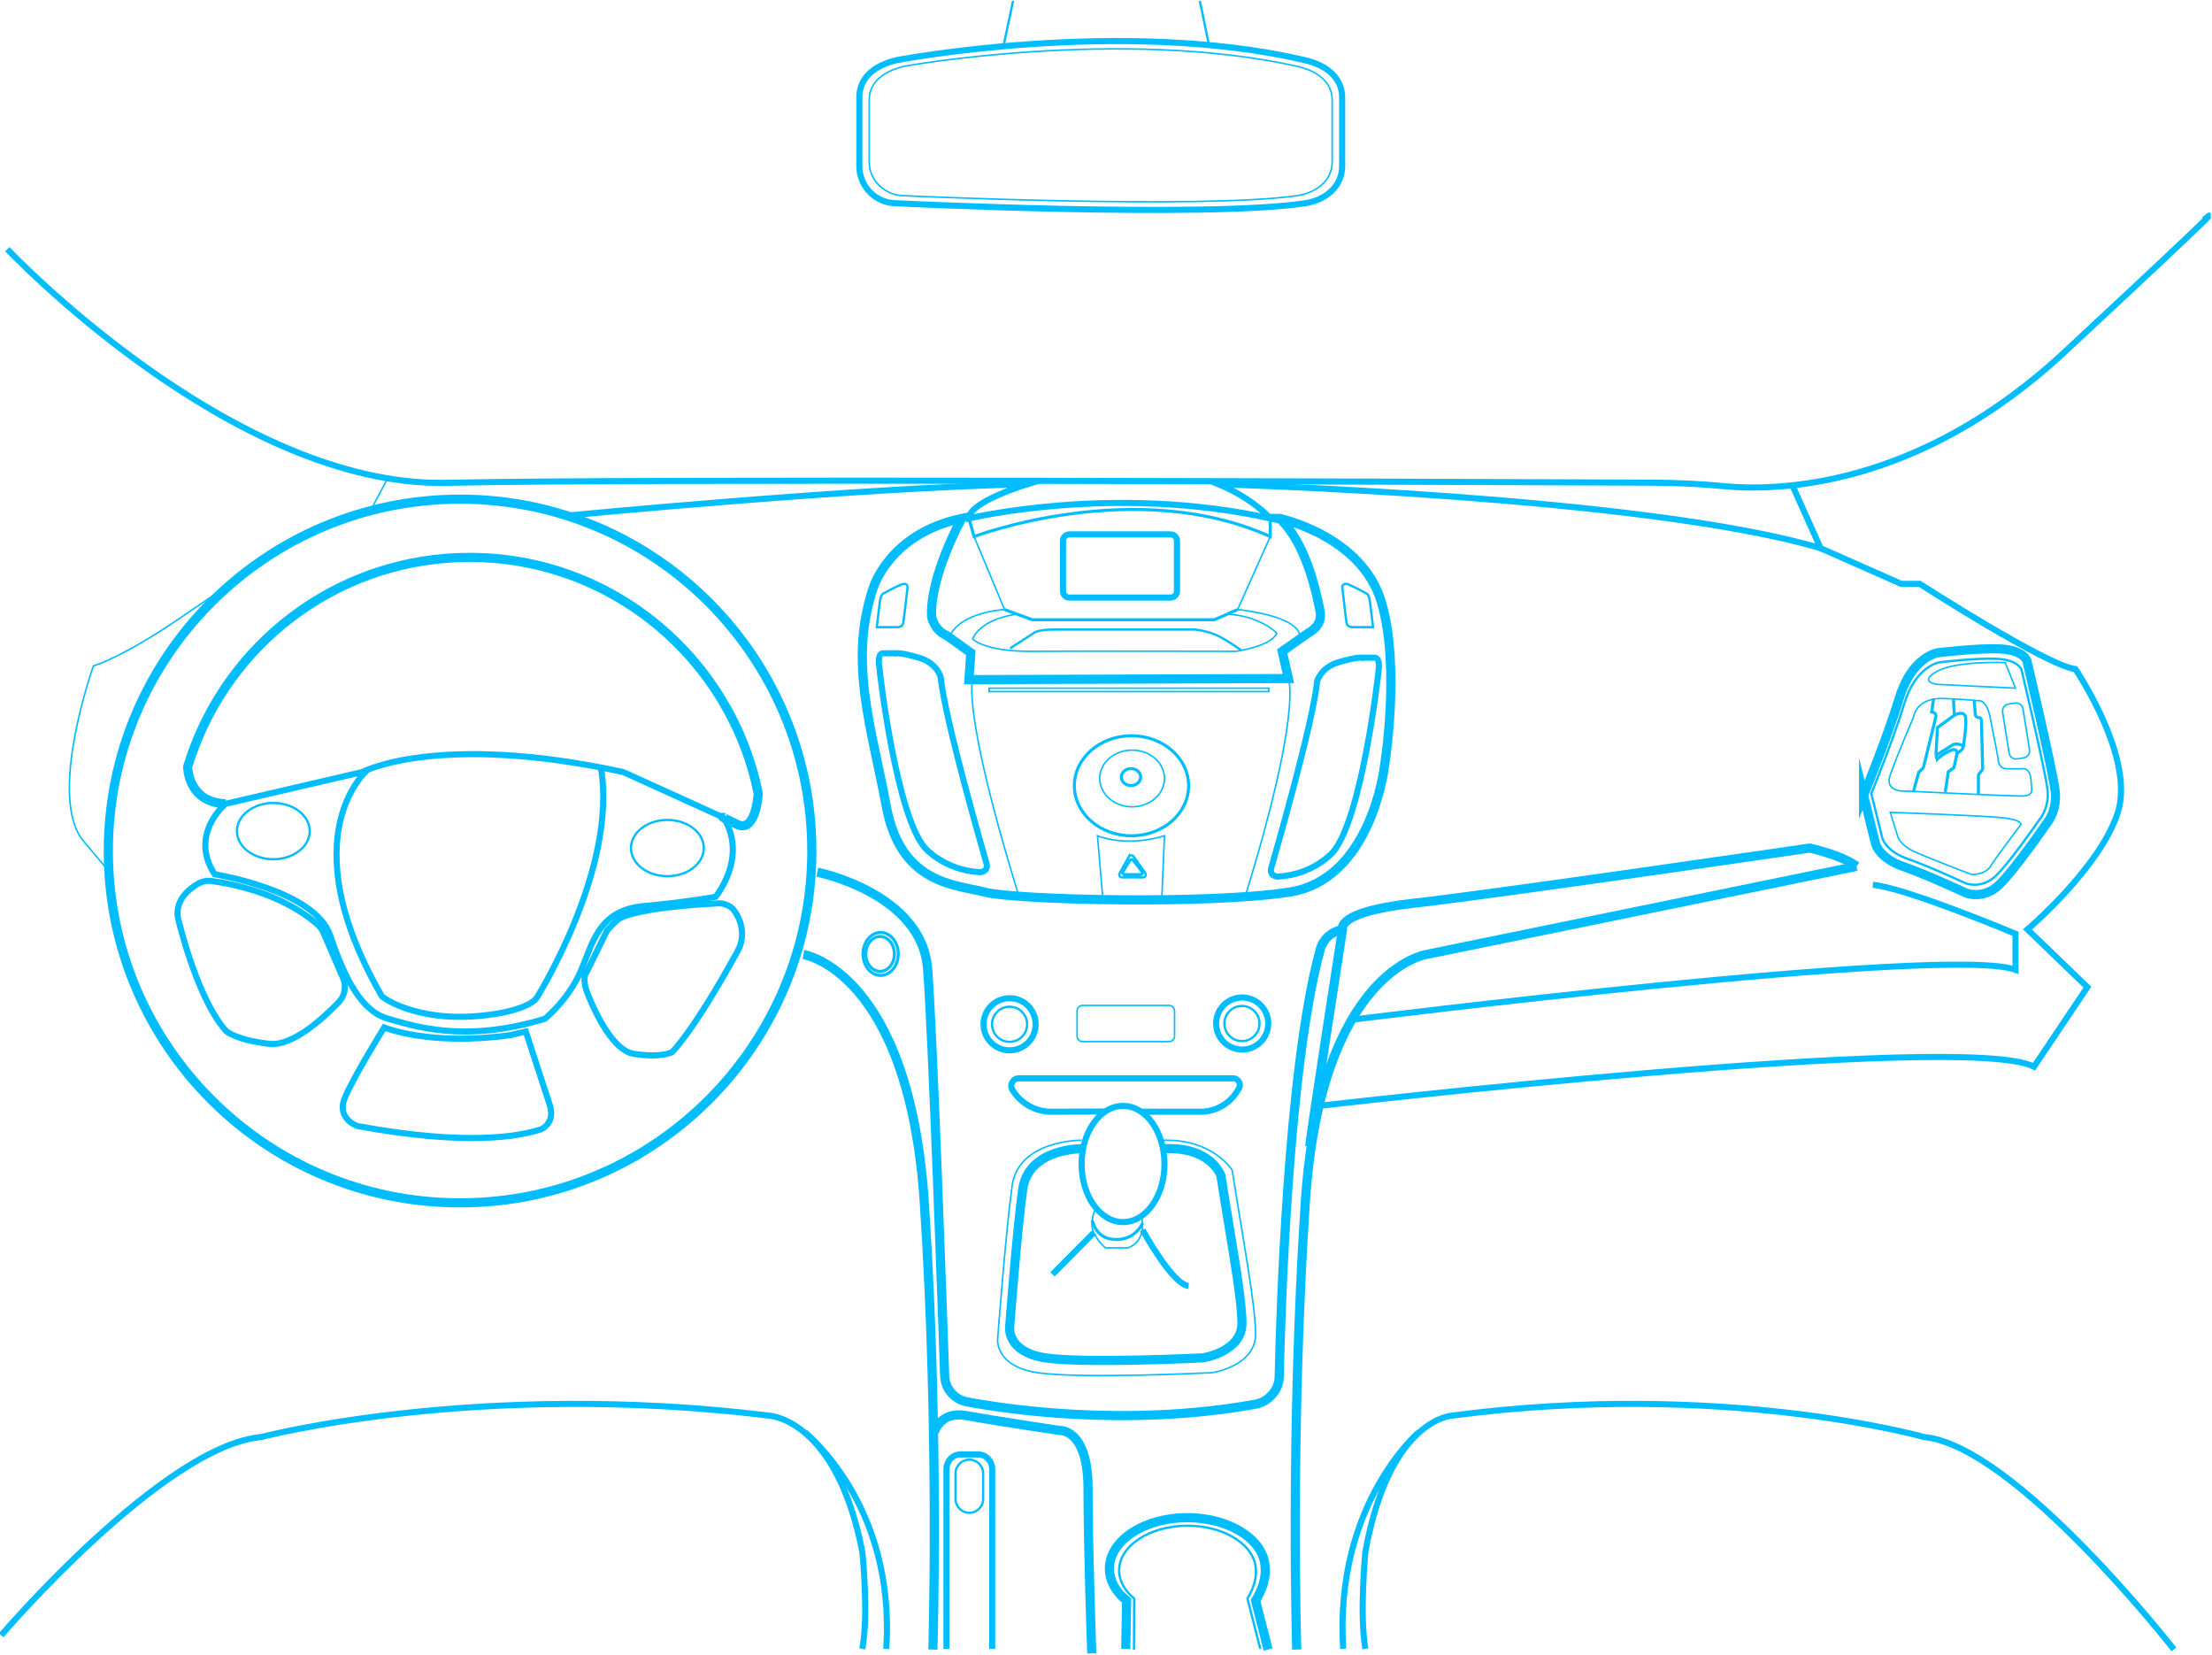 <svg width="1448" height="1083" viewBox="0 0 1448 1083" fill="none" xmlns="http://www.w3.org/2000/svg">
<g clip-path="url(#clip0_1838_599)">
<path d="M301.17 787.2C428.339 787.2 531.43 684.109 531.43 556.94C531.43 429.771 428.339 326.68 301.17 326.68C174.001 326.68 70.91 429.771 70.91 556.94C70.91 684.109 174.001 787.2 301.17 787.2Z" stroke="#00BDFF" stroke-width="6" stroke-miterlimit="10"/>
<path d="M147.65 526.05C122.63 524.95 122.87 501.78 122.87 501.78C124.22 497.3 125.73 492.9 127.39 488.56C155.13 416.18 225.26 364.78 307.41 364.78C400.79 364.78 478.66 431.2 496.35 519.37C496.35 519.37 494.92 545.61 482.47 539.51C470.02 533.41 473.68 535.07 473.68 535.07" stroke="#00BDFF" stroke-width="6" stroke-miterlimit="10"/>
<path d="M407.97 505.26L473.67 535.08C489.83 561.22 468.44 586.88 468.44 586.88C468.44 586.88 451.33 590.21 421.39 592.98C391.45 595.75 388.12 617.3 380.04 635.83C371.96 654.36 356.75 666.72 356.75 666.72C303.52 682.88 271.21 671.47 254.1 666.72C236.99 661.97 226.06 641.53 216.08 612.07C206.1 582.61 140.52 572.15 140.52 572.15C123.41 546.01 147.65 526.05 147.65 526.05L237.21 505.26C237.21 505.26 286.59 478.89 407.97 505.26Z" stroke="#00BDFF" stroke-width="4" stroke-miterlimit="10"/>
<path d="M393.33 502.32C404.66 567.92 351.43 652.93 351.43 652.93C344.82 662.37 308.48 668.03 283.94 664.26C259.4 660.49 249.96 651.99 249.96 651.99C189.08 546.27 240.76 503.7 240.76 503.7" stroke="#00BDFF" stroke-width="4" stroke-miterlimit="10"/>
<path d="M178.92 562.32C192.081 562.32 202.75 554.078 202.75 543.91C202.75 533.742 192.081 525.5 178.92 525.5C165.759 525.5 155.09 533.742 155.09 543.91C155.09 554.078 165.759 562.32 178.92 562.32Z" stroke="#00BDFF" stroke-width="1.5" stroke-miterlimit="10"/>
<path d="M436.88 573.42C450.041 573.42 460.71 565.178 460.71 555.01C460.71 544.842 450.041 536.6 436.88 536.6C423.719 536.6 413.05 544.842 413.05 555.01C413.05 565.178 423.719 573.42 436.88 573.42Z" stroke="#00BDFF" stroke-width="1.5" stroke-miterlimit="10"/>
<path d="M116.86 602.43C113.61 589.85 123.39 581.98 129.63 578.35C132.41 576.74 135.67 576.13 138.85 576.59C180.73 582.71 201.22 599.28 207.91 605.11C209.53 606.52 210.8 608.27 211.65 610.24L224.58 640.18C226.87 645.49 225.77 651.66 221.77 655.83C211.62 666.41 191.56 684.83 176.34 683.14C155.1 680.78 148.49 675.09 148.49 675.09C148.49 675.09 131.97 660.96 116.87 602.43H116.86Z" stroke="#00BDFF" stroke-width="4" stroke-miterlimit="10"/>
<path d="M482.82 622.53C489.09 611.09 484.05 600.12 479.97 595.08C478.15 592.84 473.46 591.02 470.7 591.16C434.18 592.94 412.62 597.1 405.47 601.14C403.74 602.12 398.53 607.5 397.27 609.2L384.27 635.71C380.87 640.31 383.31 647.09 385.39 652.12C390.67 664.86 401.83 687.6 414.79 689.65C432.87 692.5 439.92 688.58 439.92 688.58C439.92 688.58 453.63 675.72 482.81 622.53H482.82Z" stroke="#00BDFF" stroke-width="4" stroke-miterlimit="10"/>
<path d="M334.14 677.42C281.46 684.81 251.5 672.43 251.5 672.43C251.5 672.43 231.54 704.51 225.76 718.41C219.98 732.31 234.04 736.94 234.04 736.94C305.68 750.13 339.9 743.71 354.16 739.08C354.16 739.08 363.78 735.16 359.86 723.04C355.94 710.92 344.18 675.08 344.18 675.08L334.15 677.42H334.14Z" stroke="#00BDFF" stroke-width="4" stroke-miterlimit="10"/>
<path d="M4.81 163.08C4.81 163.08 152.22 319.2 292.57 315.99C414.65 313.2 945.9 315.3 1082.14 315.89C1097.62 315.96 1113.09 316.69 1128.5 318.16C1163.14 321.47 1255.3 319.85 1351.46 230.44C1473.36 117.09 1442.81 143.83 1442.81 143.83" stroke="#00BDFF" stroke-width="4" stroke-miterlimit="10"/>
<path d="M837.71 339.28C837.71 339.28 891.41 350.69 904.24 393.93C917.07 437.18 906.14 502.31 906.14 502.31C906.14 502.31 897.59 575.64 843.88 583.87C790.18 592.1 664.24 588.94 644.75 583.87C625.26 578.8 589.62 578.8 580.12 527.47C570.62 476.14 555.41 433.37 571.57 384.9C571.57 384.9 582.03 349.26 629.55 339.28C629.55 339.28 608.64 376.82 609.83 403.68C609.83 403.68 611.49 412.47 619.57 415.8L635.49 427.21L634.3 444.79L843.41 444.08L839.37 426.26L856.95 413.9C856.95 413.9 866.22 409.62 864.08 399.64C861.94 389.66 855.76 356.39 837.7 339.28H837.71Z" stroke="#00BDFF" stroke-width="6" stroke-miterlimit="10"/>
<path d="M637.63 351.16L657.59 398.92C657.59 398.92 628.05 400.4 621.43 417.13" stroke="#00BDFF" stroke-miterlimit="10"/>
<path d="M831.53 351.16L810.14 398.92C810.14 398.92 851.25 402.78 851.01 417.13" stroke="#00BDFF" stroke-miterlimit="10"/>
<path d="M665.71 401.91C640.76 405.47 636.68 418.17 636.68 418.17C636.68 418.17 644.28 426.49 675.41 426.25C706.54 426.01 808.95 426.25 808.95 426.25C808.95 426.25 832.14 423.15 835.8 414.36C835.8 414.36 825.16 403.09 803.3 401.9" stroke="#00BDFF" stroke-miterlimit="10"/>
<path d="M661.16 424.35L676.61 414.37C676.61 414.37 678.51 411.99 690.15 411.99H782.11C782.11 411.99 790.19 412.7 797.08 416.03C803.97 419.36 812.59 425.64 812.59 425.64" stroke="#00BDFF" stroke-width="1.5" stroke-miterlimit="10"/>
<path d="M629.55 339.28H634.3L637.63 351.16C637.63 351.16 743.13 311.24 831.53 351.16V339.28H837.71" stroke="#00BDFF" stroke-width="2" stroke-miterlimit="10"/>
<path d="M766.3 349.73H700.01C697.713 349.73 695.85 351.593 695.85 353.89V386.92C695.85 389.218 697.713 391.08 700.01 391.08H766.3C768.598 391.08 770.46 389.218 770.46 386.92V353.89C770.46 351.593 768.598 349.73 766.3 349.73Z" stroke="#00BDFF" stroke-width="4" stroke-miterlimit="10"/>
<path d="M657.59 398.92L675.65 405.58H794.94L810.15 398.92" stroke="#00BDFF" stroke-width="2" stroke-miterlimit="10"/>
<path d="M636.68 444.78C636.68 444.78 629.51 465.4 667.02 586.56" stroke="#00BDFF" stroke-miterlimit="10"/>
<path d="M843.41 444.07C843.41 444.07 852.64 465.4 815.14 586.56" stroke="#00BDFF" stroke-miterlimit="10"/>
<path d="M830.58 450.37H647.49V452.61H830.58V450.37Z" stroke="#00BDFF" stroke-miterlimit="10"/>
<path d="M741.08 528.01C752.794 528.01 762.29 519.7 762.29 509.45C762.29 499.2 752.794 490.89 741.08 490.89C729.366 490.89 719.87 499.2 719.87 509.45C719.87 519.7 729.366 528.01 741.08 528.01Z" stroke="#00BDFF" stroke-miterlimit="10"/>
<path d="M740.37 514.1C743.866 514.1 746.7 511.62 746.7 508.56C746.7 505.5 743.866 503.02 740.37 503.02C736.874 503.02 734.04 505.5 734.04 508.56C734.04 511.62 736.874 514.1 740.37 514.1Z" stroke="#00BDFF" stroke-width="2" stroke-miterlimit="10"/>
<path d="M740.68 546.96C761.336 546.96 778.08 532.306 778.08 514.23C778.08 496.154 761.336 481.5 740.68 481.5C720.025 481.5 703.28 496.154 703.28 514.23C703.28 532.306 720.025 546.96 740.68 546.96Z" stroke="#00BDFF" stroke-width="2" stroke-miterlimit="10"/>
<path d="M760.48 588.94L762.28 546.97C736.28 554.81 718.42 546.97 718.42 546.97L721.97 588.75" stroke="#00BDFF" stroke-miterlimit="10"/>
<path d="M738.92 560.69L732.92 571.43C732.23 572.67 733.12 574.2 734.54 574.2H748.16C749.67 574.2 750.55 572.5 749.68 571.27L742.06 560.53C741.27 559.42 739.59 559.51 738.92 560.7V560.69Z" stroke="#00BDFF" stroke-width="1.5" stroke-miterlimit="10"/>
<path d="M739.53 563.17L735.02 570.5C734.5 571.35 735.17 572.39 736.24 572.39H746.48C747.61 572.39 748.28 571.23 747.62 570.39L741.9 563.06C741.31 562.3 740.04 562.36 739.54 563.17H739.53Z" stroke="#00BDFF" stroke-width="2" stroke-miterlimit="10"/>
<path d="M878.64 384.14C878.64 384.14 878.82 381.04 882.56 382.46C886.3 383.89 894.68 388.52 894.68 388.52C894.68 388.52 896.11 388.88 896.82 394.04C897.53 399.2 898.78 410.44 898.78 410.44H886.48C886.48 410.44 882.02 410.97 881.49 407.77C880.96 404.56 878.64 384.14 878.64 384.14Z" stroke="#00BDFF" stroke-width="1.5" stroke-miterlimit="10"/>
<path d="M594.12 384.14C594.12 384.14 593.94 381.04 590.2 382.46C586.46 383.89 578.08 388.52 578.08 388.52C578.08 388.52 576.65 388.88 575.94 394.04C575.23 399.2 573.98 410.44 573.98 410.44H586.28C586.28 410.44 590.74 410.97 591.27 407.77C591.8 404.57 594.12 384.14 594.12 384.14Z" stroke="#00BDFF" stroke-width="1.5" stroke-miterlimit="10"/>
<path d="M586.48 427.54H578.46C578.46 427.54 574.68 426.6 575.39 434.62C576.1 442.64 586.95 533.82 605.6 555.02C605.6 555.02 618.34 569.61 641.47 570.79C641.47 570.79 647.37 570.79 645.72 564.89C644.07 558.99 618.82 472.15 615.75 443.12C615.75 443.12 613.63 433.92 601.36 430.38C589.09 426.84 586.49 427.55 586.49 427.55L586.48 427.54Z" stroke="#00BDFF" stroke-width="4" stroke-miterlimit="10"/>
<path d="M891.48 430.43H899.5C899.5 430.43 903.28 429.49 902.57 437.51C901.86 445.53 891.01 536.71 872.36 557.91C872.36 557.91 859.62 572.5 836.49 573.68C836.49 573.68 830.59 573.68 832.24 567.78C833.89 561.88 859.14 475.04 862.21 446.01C862.21 446.01 864.33 436.81 876.6 433.27C888.87 429.73 891.47 430.44 891.47 430.44L891.48 430.43Z" stroke="#00BDFF" stroke-width="4" stroke-miterlimit="10"/>
<path d="M71.32 570.78C71.32 570.78 78.97 579.05 54.74 550.53C30.51 522.01 61.16 435.76 61.16 435.76C61.16 435.76 78.88 430.93 116.22 405.58L153.55 380.23" stroke="#00BDFF" stroke-miterlimit="10"/>
<path d="M1173.95 319.04L1191.77 358.76C1076.28 324.54 797.79 316.94 797.79 316.94C820.6 326.44 831.53 339.28 831.53 339.28C728.88 316.47 634.3 339.28 634.3 339.28C634.3 328.35 672.32 316.94 672.32 316.94C561.35 319.01 371 337.47 371 337.47" stroke="#00BDFF" stroke-width="4" stroke-miterlimit="10"/>
<path d="M1191.77 358.76L1244.52 382.09H1256.64C1256.64 382.09 1340.05 435.75 1358.58 437.89C1358.58 437.89 1397.79 495.63 1386.38 531.63C1374.97 567.63 1327.21 608.26 1327.21 608.26L1366.42 646.04L1331.49 698.08C1285.87 674.56 863.45 723.74 863.45 723.74" stroke="#00BDFF" stroke-width="4" stroke-miterlimit="10"/>
<path d="M253.76 313.07L242.94 333.42" stroke="#00BDFF" stroke-miterlimit="10"/>
<path d="M525.95 624.67C525.95 624.67 595.1 635.36 605.08 787.2C615.06 939.04 610.66 1079.52 610.66 1079.52" stroke="#00BDFF" stroke-width="6" stroke-miterlimit="10"/>
<path d="M848.86 1079.52C848.86 1079.52 844.46 939.04 854.44 787.2C864.42 635.36 933.57 624.67 933.57 624.67L1215.29 566.97" stroke="#00BDFF" stroke-width="6" stroke-miterlimit="10"/>
<path d="M857.43 750.13C857.43 745.85 878.82 608.27 878.82 608.27C878.82 608.27 873.83 596.85 925.16 591.15C976.49 585.45 1184.65 555.01 1184.65 555.01C1184.65 555.01 1206.04 559.71 1215.3 566.97" stroke="#00BDFF" stroke-width="6" stroke-miterlimit="10"/>
<path d="M884.83 667.36C884.83 667.36 1275.63 618.31 1319.37 634.65V611.13C1319.37 611.13 1248.08 581.19 1225.98 579.05" stroke="#00BDFF" stroke-width="4" stroke-miterlimit="10"/>
<path d="M1219.93 520.59L1227.77 552.31C1227.77 552.31 1230.27 561.67 1245.59 566.97C1260.92 572.27 1286.94 584.39 1286.94 584.39C1286.94 584.39 1298.35 589.02 1308.68 579.04C1319.02 569.06 1339.33 539.52 1339.33 539.52C1339.33 539.52 1346.82 531.28 1345.39 518.09C1343.96 504.9 1326.86 432.55 1326.86 432.55C1326.86 432.55 1324.72 425.42 1309.39 424.71C1294.06 424 1268.4 427.21 1268.4 427.21C1268.4 427.21 1251.65 429.71 1243.45 456.44C1235.25 483.17 1219.93 520.6 1219.93 520.6V520.59Z" stroke="#00BDFF" stroke-width="6" stroke-miterlimit="10"/>
<path d="M1224.98 519.34L1232.19 548.51C1232.19 548.51 1234.48 557.12 1248.58 561.99C1262.67 566.86 1286.6 578.01 1286.6 578.01C1286.6 578.01 1297.09 582.27 1306.59 573.09C1316.09 563.91 1334.78 536.74 1334.78 536.74C1334.78 536.74 1341.66 529.16 1340.35 517.04C1339.04 504.91 1323.31 438.37 1323.31 438.37C1323.31 438.37 1321.34 431.81 1307.25 431.16C1293.16 430.5 1269.56 433.45 1269.56 433.45C1269.56 433.45 1254.15 435.74 1246.62 460.33C1239.08 484.91 1224.99 519.33 1224.99 519.33L1224.98 519.34Z" stroke="#00BDFF" stroke-width="1.5" stroke-miterlimit="10"/>
<path d="M1237.39 531.64L1242.38 547.68C1242.38 547.68 1243.81 553.03 1253.07 557.3C1262.34 561.58 1290.5 572.27 1290.5 572.27C1290.5 572.27 1299.41 572.72 1302.98 566.97C1306.54 561.22 1322.94 539.52 1322.94 539.52C1322.94 539.52 1323.65 536.63 1311.18 535.2C1298.7 533.77 1237.4 531.64 1237.4 531.64H1237.39Z" stroke="#00BDFF" stroke-miterlimit="10"/>
<path d="M1268.05 447.87C1268.05 447.87 1255.34 446.36 1268.05 439.32C1280.76 432.28 1312.6 433.62 1312.6 433.62L1319.37 450.37L1268.04 447.87H1268.05Z" stroke="#00BDFF" stroke-miterlimit="10"/>
<path d="M1252.72 468.9C1252.72 468.9 1254.5 456.42 1272.32 457.14C1290.14 457.86 1294.42 458.57 1294.42 458.57C1294.42 458.57 1300.12 456.79 1302.62 468.91C1305.12 481.03 1307.97 496.36 1307.97 496.36C1307.97 496.36 1307.61 503.13 1314.03 503.13H1322.95C1322.95 503.13 1328.65 501.53 1329.36 509.46C1330.07 517.39 1331.87 520.95 1322.95 520.95C1314.03 520.95 1248.09 517.74 1248.09 517.74C1248.09 517.74 1233.12 519.17 1237.4 507.05C1241.68 494.93 1252.73 468.91 1252.73 468.91L1252.72 468.9Z" stroke="#00BDFF" stroke-miterlimit="10"/>
<path d="M1319 460.104L1314.77 460.775C1312.25 461.176 1310.52 463.548 1310.93 466.074L1315.17 492.819C1315.57 495.344 1317.94 497.066 1320.47 496.666L1324.7 495.995C1327.22 495.594 1328.94 493.221 1328.54 490.696L1324.3 463.951C1323.9 461.425 1321.52 459.703 1319 460.104Z" stroke="#00BDFF" stroke-miterlimit="10"/>
<path d="M1265.79 457.11C1265.79 457.49 1264.48 465.92 1264.48 465.92L1265.49 466.19C1266.77 466.53 1267.54 467.9 1267.21 469.25L1259.29 501.56C1259.11 502.29 1258.72 502.95 1258.18 503.43L1256.05 505.34L1252.49 518.3" stroke="#00BDFF" stroke-width="2" stroke-miterlimit="10"/>
<path d="M1278.74 457.73L1279.33 468.07" stroke="#00BDFF" stroke-width="2" stroke-miterlimit="10"/>
<path d="M1281.12 493.02L1279.04 502.41L1275.41 505.03L1273.39 518.3" stroke="#00BDFF" stroke-width="2" stroke-miterlimit="10"/>
<path d="M1267.29 494.33L1268.05 496.94C1268.05 496.94 1269.83 494.8 1275.65 491.71C1281.47 488.62 1281.12 493.02 1281.12 493.02C1281.12 493.02 1284.87 490.73 1285.15 489.03M1267.29 494.33L1278.74 487.2C1278.74 487.2 1280.88 486.31 1284.21 487.71C1284.99 488.04 1285.24 488.51 1285.15 489.03M1267.29 494.33L1268.29 476.15L1279.34 468.07C1279.34 468.07 1284.33 465.22 1286.23 468.07C1288.13 470.92 1285.15 489.03 1285.15 489.03" stroke="#00BDFF" stroke-width="2" stroke-miterlimit="10"/>
<path d="M1292.29 458.32L1293.12 468.07C1293.12 468.07 1293.71 469.5 1294.66 469.5H1294.99C1296.13 469.5 1297.06 470.41 1297.09 471.55L1297.85 502.81C1297.86 503.32 1297.69 503.82 1297.36 504.21L1295.57 506.34C1295.25 506.72 1295.08 507.2 1295.08 507.69V519.92" stroke="#00BDFF" stroke-width="2" stroke-miterlimit="10"/>
<path d="M534.98 570.78C534.98 570.78 603.42 584.51 607.22 633.94C610.63 678.25 617.09 862.71 618.39 900.45C618.54 904.81 620.28 908.96 623.28 912.13C625.86 914.85 629.23 916.7 632.91 917.4C654.71 921.54 735.53 934.55 821.87 918.97C825.26 918.36 828.41 916.81 830.94 914.47L831.65 913.81C835.2 910.52 837.27 905.93 837.38 901.09C838.19 863.94 842.91 699.23 864.25 621.34C865.96 615.09 870.92 610.25 877.21 608.69L878.82 608.29" stroke="#00BDFF" stroke-width="6" stroke-miterlimit="10"/>
<path d="M708.02 751.79C708.02 751.79 673.28 751.31 669.47 778.4C665.66 805.49 660.92 868.7 660.92 868.7C660.92 868.7 659.07 884.86 684.47 888.66C709.87 892.46 787.34 888.66 787.34 888.66C787.34 888.66 813.48 884.86 813 865.37C812.52 845.88 805.87 812.14 799.22 769.37C799.22 769.37 792.85 750.36 762.29 751.79" stroke="#00BDFF" stroke-width="6" stroke-miterlimit="10"/>
<path d="M735.15 799.79C750.134 799.79 762.28 782.768 762.28 761.77C762.28 740.772 750.134 723.75 735.15 723.75C720.167 723.75 708.02 740.772 708.02 761.77C708.02 782.768 720.167 799.79 735.15 799.79Z" stroke="#00BDFF" stroke-width="4" stroke-miterlimit="10"/>
<path d="M717.23 790.76C717.23 790.76 712.72 799.66 716.04 806.72C719.36 813.78 723.8 816.66 723.8 816.66H738.14C738.14 816.66 750.95 813.62 747.26 795.79" stroke="#00BDFF" stroke-miterlimit="10"/>
<path d="M714.82 798.61C715.83 800.45 717.67 811.2 730.74 811.2C743.81 811.2 747.94 800.42 747.94 800.42" stroke="#00BDFF" stroke-width="2" stroke-miterlimit="10"/>
<path d="M716.05 806.72L688.96 834.01" stroke="#00BDFF" stroke-width="4" stroke-miterlimit="10"/>
<path d="M747.94 804.9C747.94 804.9 767.4 840.66 778.08 841.61" stroke="#00BDFF" stroke-width="4" stroke-miterlimit="10"/>
<path d="M708.02 746.21C708.02 746.21 666.79 745.85 662.57 775.93C658.35 806.01 653.07 876.19 653.07 876.19C653.07 876.19 651.02 894.13 679.22 898.35C707.42 902.57 793.43 898.35 793.43 898.35C793.43 898.35 822.45 894.13 821.92 872.49C821.39 850.86 814.01 813.39 806.62 765.9C806.62 765.9 793.86 744.71 759.93 746.29" stroke="#00BDFF" stroke-miterlimit="10"/>
<path d="M611.62 937.38C611.62 937.38 615.29 923.3 632.4 926.42C649.51 929.54 693.71 936.19 693.71 936.19C693.71 936.19 712.24 934.76 712.24 974.21C712.24 1013.66 714.69 1082.09 714.69 1082.09" stroke="#00BDFF" stroke-width="6" stroke-miterlimit="10"/>
<path d="M619.57 1079.07V961.55C619.57 956.2 623.61 951.87 628.6 951.87H640.48C645.47 951.87 649.51 956.21 649.51 961.55V1079.07" stroke="#00BDFF" stroke-width="4" stroke-miterlimit="10"/>
<path d="M643.57 964.29C643.57 959.303 639.527 955.26 634.54 955.26C629.553 955.26 625.51 959.303 625.51 964.29V981.02C625.51 986.007 629.553 990.05 634.54 990.05C639.527 990.05 643.57 986.007 643.57 981.02V964.29Z" stroke="#00BDFF" stroke-width="1.5" stroke-miterlimit="10"/>
<path d="M830.11 1079.52L821.93 1047.5C829.44 1035.24 828.21 1026.59 828.21 1026.59C828.21 1008.16 805.38 993.22 777.22 993.22C749.06 993.22 726.23 1008.16 726.23 1026.59C726.23 1034.51 730.44 1041.78 737.48 1047.5L736.95 1079.08" stroke="#00BDFF" stroke-width="6" stroke-miterlimit="10"/>
<path d="M765.21 657.99H708.71C706.694 657.99 705.06 659.624 705.06 661.64V678.04C705.06 680.056 706.694 681.69 708.71 681.69H765.21C767.226 681.69 768.86 680.056 768.86 678.04V661.64C768.86 659.624 767.226 657.99 765.21 657.99Z" stroke="#00BDFF" stroke-miterlimit="10"/>
<path d="M813.15 686.89C822.567 686.89 830.2 679.256 830.2 669.84C830.2 660.424 822.567 652.79 813.15 652.79C803.734 652.79 796.1 660.424 796.1 669.84C796.1 679.256 803.734 686.89 813.15 686.89Z" stroke="#00BDFF" stroke-width="4" stroke-miterlimit="10"/>
<path d="M660.89 687.38C670.306 687.38 677.94 679.746 677.94 670.33C677.94 660.914 670.306 653.28 660.89 653.28C651.473 653.28 643.84 660.914 643.84 670.33C643.84 679.746 651.473 687.38 660.89 687.38Z" stroke="#00BDFF" stroke-width="4" stroke-miterlimit="10"/>
<path d="M854.34 133.02C867.58 131.04 878.58 122.17 878.58 108.78V63.63C878.58 50.24 867.38 42.43 854.34 39.39C733.63 11.23 586.78 39.39 586.78 39.39C573.35 42.6 562.54 50.24 562.54 63.63V108.78C562.54 122.17 573.39 133.02 586.78 133.02C586.78 133.02 788.52 142.88 854.34 133.02Z" stroke="#00BDFF" stroke-width="4" stroke-miterlimit="10"/>
<path d="M576.12 635.72C581.289 635.72 585.48 630.612 585.48 624.31C585.48 618.008 581.289 612.9 576.12 612.9C570.95 612.9 566.76 618.008 566.76 624.31C566.76 630.612 570.95 635.72 576.12 635.72Z" stroke="#00BDFF" stroke-width="2" stroke-miterlimit="10"/>
<path d="M576.47 638.36C582.838 638.36 588 632.07 588 624.31C588 616.55 582.838 610.26 576.47 610.26C570.102 610.26 564.94 616.55 564.94 624.31C564.94 632.07 570.102 638.36 576.47 638.36Z" stroke="#00BDFF" stroke-width="2" stroke-miterlimit="10"/>
<path d="M660.89 681.83C667.241 681.83 672.39 676.681 672.39 670.33C672.39 663.979 667.241 658.83 660.89 658.83C654.539 658.83 649.39 663.979 649.39 670.33C649.39 676.681 654.539 681.83 660.89 681.83Z" stroke="#00BDFF" stroke-width="1.5" stroke-miterlimit="10"/>
<path d="M813 681.34C819.351 681.34 824.5 676.191 824.5 669.84C824.5 663.489 819.351 658.34 813 658.34C806.649 658.34 801.5 663.489 801.5 669.84C801.5 676.191 806.649 681.34 813 681.34Z" stroke="#00BDFF" stroke-width="1.5" stroke-miterlimit="10"/>
<path d="M824.99 1079.07L816.58 1046.13C823.17 1035.37 822.09 1027.78 822.09 1027.78C822.09 1011.61 802.05 998.5 777.34 998.5C752.63 998.5 732.59 1011.61 732.59 1027.78C732.59 1034.73 736.29 1041.11 742.46 1046.13L742.31 1079.65" stroke="#00BDFF" stroke-width="1.5" stroke-miterlimit="10"/>
<path d="M723.52 727.42L688.18 727.56C678.3 727.56 669.07 722.66 663.54 714.48L662.84 713.45C660.61 710.15 662.97 705.7 666.96 705.7H807.21C810.67 705.7 812.78 709.5 810.95 712.43L809.78 714.31C804.64 722.55 795.62 727.56 785.91 727.56H747" stroke="#00BDFF" stroke-width="4" stroke-miterlimit="10"/>
<path d="M0.76 1070.21C0.76 1070.21 106.87 946.17 170.98 940.47C170.98 940.47 312.8 903.1 503.14 926.42C503.14 926.42 547.41 927.95 564.48 1015.48C564.48 1015.48 568.79 1056.58 564.48 1079.08" stroke="#00BDFF" stroke-width="4" stroke-miterlimit="10"/>
<path d="M526.9 937.38C526.9 937.38 586.54 984.33 580.13 1079.07" stroke="#00BDFF" stroke-width="4" stroke-miterlimit="10"/>
<path d="M1423.1 1079.48C1423.1 1079.48 1319.14 946.17 1259.54 940.47C1259.54 940.47 1127.73 903.1 950.82 926.42C950.82 926.42 909.67 927.95 893.8 1015.48C893.8 1015.48 889.79 1056.58 893.8 1079.08" stroke="#00BDFF" stroke-width="4" stroke-miterlimit="10"/>
<path d="M928.74 937.38C928.74 937.38 873.31 984.33 879.27 1079.07" stroke="#00BDFF" stroke-width="4" stroke-miterlimit="10"/>
<path d="M848.81 128.1C861.5 126.3 872.05 118.27 872.05 106.15V65.26C872.05 53.14 861.31 46.06 848.81 43.31C733.06 17.81 592.26 43.31 592.26 43.31C579.39 46.22 569.02 53.14 569.02 65.26V106.15C569.02 118.27 579.42 128.1 592.26 128.1C592.26 128.1 785.7 137.03 848.81 128.1Z" stroke="#00BDFF" stroke-miterlimit="10"/>
<path d="M663.18 0.58L656.87 30.28" stroke="#00BDFF" stroke-width="1.5" stroke-miterlimit="10"/>
<path d="M785.43 0.58L791.42 29.51" stroke="#00BDFF" stroke-width="1.5" stroke-miterlimit="10"/>
</g>
<defs>
<clipPath id="clip0_1838_599">
<rect width="1447.21" height="1081.64" fill="white" transform="translate(0 0.5)"/>
</clipPath>
</defs>
</svg>
